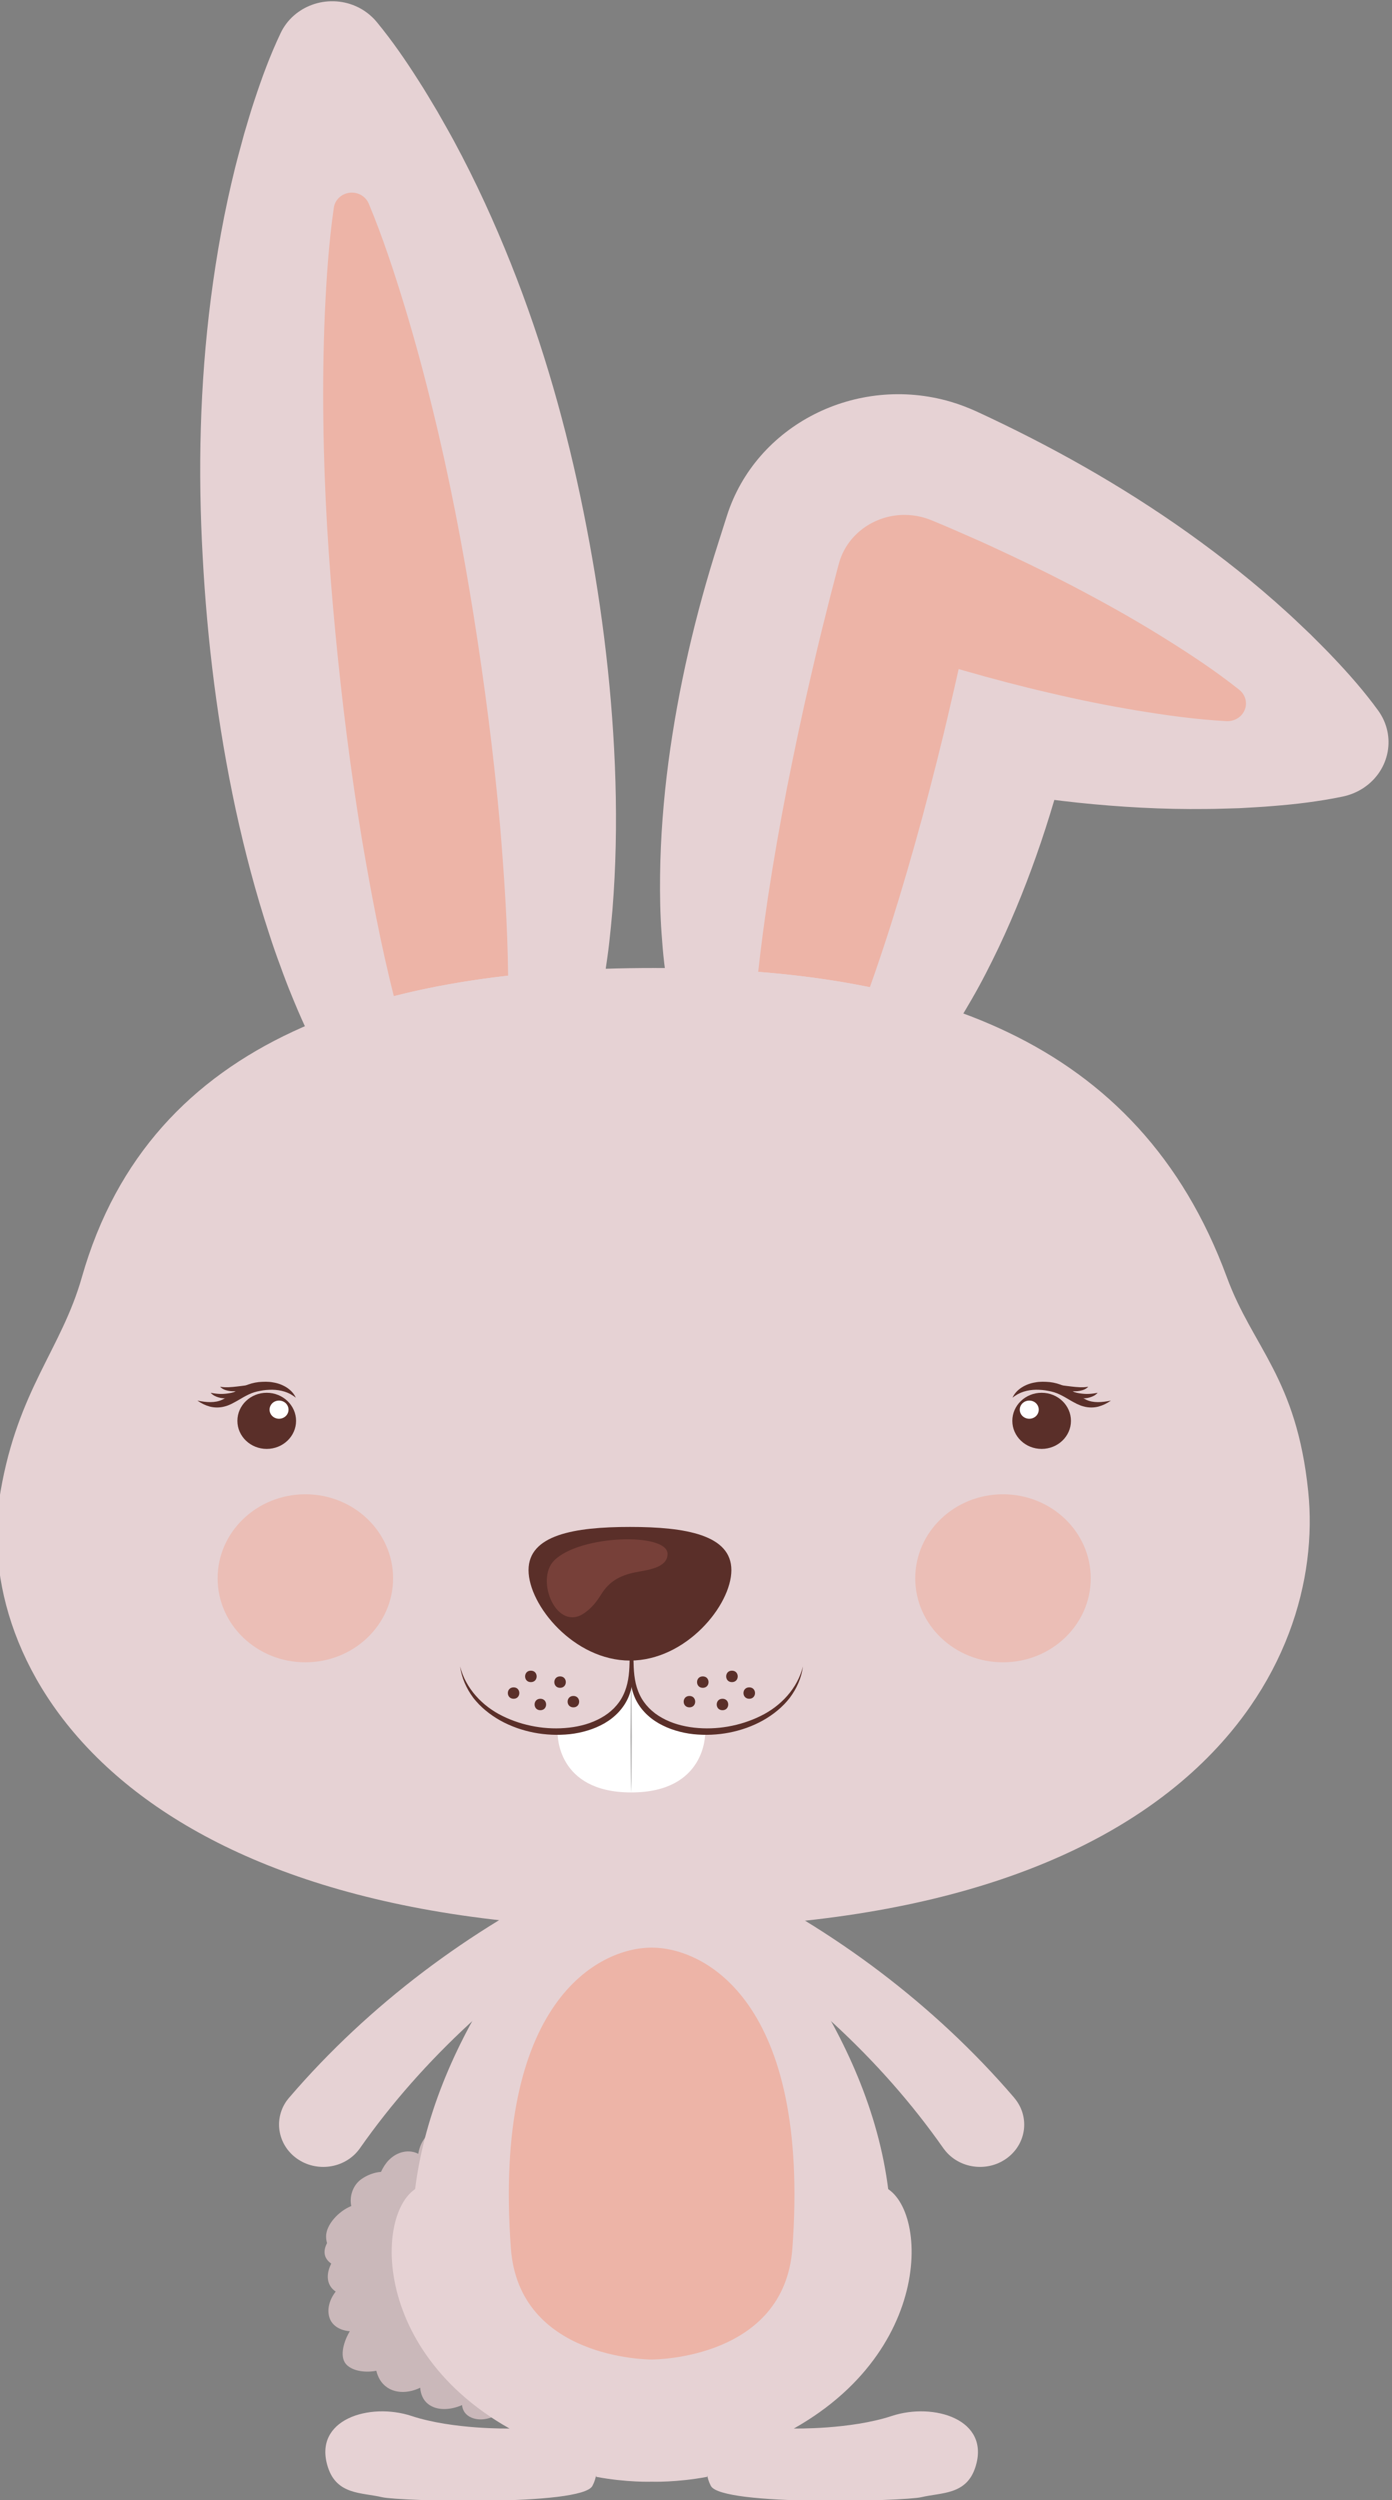 <?xml version="1.0" encoding="UTF-8" standalone="no"?>
<svg
   viewBox="0 0 116.973 210.057"
   height="210.057"
   width="116.973"
   xml:space="preserve"
   id="svg2"
   version="1.1"
   sodipodi:docname="rabbit.svg"
   inkscape:version="1.1.2 (b8e25be833, 2022-02-05)"
   xmlns:inkscape="http://www.inkscape.org/namespaces/inkscape"
   xmlns:sodipodi="http://sodipodi.sourceforge.net/DTD/sodipodi-0.dtd"
   xmlns="http://www.w3.org/2000/svg"
   xmlns:svg="http://www.w3.org/2000/svg"
   xmlns:rdf="http://www.w3.org/1999/02/22-rdf-syntax-ns#"
   xmlns:cc="http://creativecommons.org/ns#"
   xmlns:dc="http://purl.org/dc/elements/1.1/"><rect x="0" y="0" width="116.973" height="210.057" fill="#808080" stroke="none"/><sodipodi:namedview
     id="namedview8358"
     pagecolor="#ffffff"
     bordercolor="#666666"
     borderopacity="1.0"
     inkscape:pageshadow="2"
     inkscape:pageopacity="0.0"
     inkscape:pagecheckerboard="0"
     showgrid="false"
     inkscape:zoom="1.2117028"
     inkscape:cx="-240.98318"
     inkscape:cy="127.50651"
     inkscape:window-width="2560"
     inkscape:window-height="1361"
     inkscape:window-x="-9"
     inkscape:window-y="-9"
     inkscape:window-maximized="1"
     inkscape:current-layer="g12"
     fit-margin-top="0"
     fit-margin-left="0"
     fit-margin-right="0"
     fit-margin-bottom="0" /><defs
     id="defs6"><clipPath
       id="clipPath542"
       clipPathUnits="userSpaceOnUse"><path
         id="path540"
         d="m 5450.34,694.672 c -0.11,0 -0.23,0.008 -0.34,0.047 -3.4,1.043 -6.74,2.871 -9.78,5.191 1.04,0.942 2.07,1.879 3.11,2.82 2.61,-1.902 5.33,-3.718 7.96,-5.789 0.97,-0.773 0.11,-2.269 -0.95,-2.269" /></clipPath></defs><g
     transform="matrix(1.333,0,0,-1.333,-1048.771,412.958)"
     id="g10"><g
       transform="scale(0.1)"
       id="g12"><path
         id="path184"
         style="fill:#cab8ba;fill-opacity:1;fill-rule:nonzero;stroke:none"
         d="m 8190.98,1740.765 c -1.36,-0.109 -2.67,-0.437 -3.81,-0.957 -2.58,8.02 -7.58,15.297 -14.77,17.18 -5.05,1.34 -9.7,-2.051 -12.21,-6.621 l -0.68,-1.441 c -3.41,6.523 -9.33,10.55 -17.85,6.55 -5.67,-2.668 -9.28,-8.757 -10.22,-15.007 -5.4,2.82 -12.82,1.839 -18.54,-3.911 -1.96,-2.011 -3.74,-4.691 -4.96,-7.48 -4.15,-0.223 -8.88,-2.031 -12.53,-4.66 -5.57,-4.071 -7.45,-11.321 -6.2,-16.832 -8.06,-3.289 -15.87,-11.75 -15.89,-19.16 0,-1.528 0.21,-2.93 0.61,-4.219 l -0.12,-0.211 c -2.98,-5.879 -1.1,-9.988 2.76,-12.707 -2.59,-5.16 -3.25,-10.793 0.07,-15.113 0.74,-0.957 1.68,-1.809 2.74,-2.528 -3.82,-4.871 -5.76,-11.133 -3.84,-16.703 1.79,-5.109 7.02,-7.867 12.74,-8.269 l -1.01,-1.797 c -2.97,-5.633 -5.86,-15.18 -0.58,-19.774 4.09,-3.609 11.44,-4.687 18.31,-3.359 0.42,-1.82 1.08,-3.617 2.05,-5.301 5.28,-9.129 16.45,-9.867 25.61,-5.379 0.26,-4.039 1.81,-7.84 5.04,-10.328 5.49,-4.25 13.88,-3.84 21.32,-0.633 0.33,-3.34 2.18,-6.34 5.97,-7.898 6.1,-2.551 13.33,-0.512 19.66,3.82 0.49,-1.398 1.2,-2.742 2.19,-3.941 6.84,-8.617 23.2,1.812 28.88,8.531 l 0.48,0.57 c 6.43,-0.468 14.21,3.051 19.02,6.629 6.51,4.801 10.98,15.02 11.8,23.211 0.99,0.879 1.93,1.731 2.77,2.559 5.76,5.429 10.31,12.543 12.28,20.222 0.52,2.09 0.58,4.27 0.24,6.348 l 0.39,0.57 c 1.44,0.84 2.77,1.969 4.05,3.301 1.49,1.481 0.32,4.231 -1.71,3.149 -1.43,-0.7 -2.45,-1.539 -3.32,-2.5 l -0.88,-0.489 -1.04,1.5 c 5.57,9.399 16.16,21.629 7.49,29.692 -2.52,2.418 -5.99,3.84 -9.07,3.808 2.31,9.27 2.57,19.84 -7.16,21.852 -4.24,0.867 -10.16,-0.332 -14.79,-3.024 2.11,16.243 -5.88,33.493 -23.98,31.192 -1.14,-0.129 -2.17,-0.481 -3.08,-0.961 -0.95,1.043 -1.89,1.961 -2.83,2.691 -3.49,5.02 -8.61,8.34 -15.4,7.828" /><path
         id="path186"
         style="fill:#e6d2d4;fill-opacity:1;fill-rule:nonzero;stroke:none"
         d="m 8319.92,1920.668 h -82.77 c -37.42,-39.262 -110.07,-127.75 -109.55,-232.602 5.06,-0.148 9.94,-2.648 13.09,-8.437 6.66,-12.461 10.86,-27.192 19.34,-38.653 6.12,-8.269 14.54,-14.488 21.51,-22.027 7.93,-8.57 13.84,-20.723 21.58,-30.453 5.91,-4.867 11.81,-9.789 17.55,-14.91 4.8,-4.34 6.06,-9.598 4.94,-14.41 1.61,-2.539 3.15,-5.098 4.51,-7.739 2.86,-2.23 5.7,-4.461 8.55,-6.648 2.79,-2.113 4.32,-4.91 4.95,-7.902 19.25,-3.649 34.93,-3.059 34.93,-3.059 0,0 15.65,-0.59 34.95,3.059 0.58,2.992 2.16,5.789 4.88,7.902 2.87,2.187 5.74,4.418 8.58,6.648 1.4,2.641 2.94,5.2 4.53,7.739 -1.12,4.812 0.11,10.07 4.96,14.41 5.72,5.121 11.62,10.043 17.56,14.91 7.71,9.73 13.6,21.883 21.53,30.453 6.97,7.539 15.39,13.758 21.53,22.027 8.47,11.461 12.66,26.192 19.38,38.653 3.11,5.789 7.98,8.289 13.07,8.437 0.48,104.852 -72.13,193.34 -109.6,232.602" /><path
         id="path188"
         style="fill:#e6d2d4;fill-opacity:1;fill-rule:nonzero;stroke:none"
         d="m 8166.86,1682.637 c 0,0 15.35,41.781 -29.51,38.421 -31.61,-2.371 -42.68,-100.582 51.58,-153.711 0,0 -35.54,-0.75 -61.78,7.911 -26.26,8.699 -62.46,-2.09 -52.67,-32.332 5.65,-17.52 21.34,-15.848 34.18,-18.879 10.32,-2.469 125.7,-5.77 132.54,7.109 20.99,39.5 -74.34,151.481 -74.34,151.481" /><path
         id="path190"
         style="fill:#e6d2d4;fill-opacity:1;fill-rule:nonzero;stroke:none"
         d="m 8249.05,1885.867 c -3.35,-1.871 -7.41,-4.25 -11.08,-6.512 -3.75,-2.34 -7.5,-4.75 -11.21,-7.199 -7.43,-4.93 -14.74,-10.09 -21.84,-15.418 -14.3,-10.699 -28,-22.09 -41.05,-34.082 -26.02,-24.008 -49.38,-50.348 -69.2,-78.641 -8.57,-12.238 -25.9,-15.468 -38.67,-7.269 -12.78,8.23 -16.16,24.789 -7.63,37.031 l 1.6,2.031 0.12,0.129 c 25.21,29.399 53.66,55.828 84.33,79.11 15.39,11.652 31.29,22.511 47.79,32.582 8.21,5.008 16.57,9.816 25.14,14.41 4.25,2.277 8.59,4.519 12.96,6.699 4.44,2.18 8.64,4.211 13.72,6.379 8.53,3.711 18.66,0.09 22.52,-8.141 3.63,-7.699 0.5,-16.66 -6.97,-20.82 l -0.53,-0.289" /><path
         id="path192"
         style="fill:#e6d2d4;fill-opacity:1;fill-rule:nonzero;stroke:none"
         d="m 8390.24,1682.637 c 0,0 -15.33,41.781 29.51,38.421 31.61,-2.371 42.7,-100.582 -51.54,-153.711 0,0 35.48,-0.75 61.75,7.911 26.29,8.699 62.44,-2.09 52.65,-32.332 -5.64,-17.52 -21.34,-15.848 -34.16,-18.879 -10.31,-2.469 -125.7,-5.77 -132.56,7.109 -20.94,39.5 74.35,151.481 74.35,151.481" /><path
         id="path194"
         style="fill:#edb4a7;fill-opacity:1;fill-rule:nonzero;stroke:none"
         d="m 8278.6,1610.836 c -0.03,0 -0.05,0 -0.05,0 0,0 -0.02,0 -0.06,0 -2.47,0 -83.57,0.531 -88.68,70.082 -11.45,155.687 55.47,189.531 88.74,189.531 33.28,0 100.17,-33.844 88.72,-189.531 -5.1,-69.551 -86.2,-70.082 -88.67,-70.082" /><path
         id="path196"
         style="fill:#e6d2d4;fill-opacity:1;fill-rule:nonzero;stroke:none"
         d="m 8323.09,1915.117 c 5.05,-2.168 9.24,-4.199 13.7,-6.379 4.39,-2.18 8.7,-4.422 12.97,-6.699 8.54,-4.594 16.9,-9.402 25.15,-14.41 16.46,-10.071 32.4,-20.93 47.77,-32.582 30.66,-23.282 59.1,-49.711 84.33,-79.11 l 0.05,-0.109 c 9.8,-11.391 8.09,-28.199 -3.83,-37.563 -11.88,-9.328 -29.44,-7.668 -39.19,3.68 l -1.62,2.07 c -19.82,28.293 -43.14,54.633 -69.21,78.641 -13,11.992 -26.7,23.383 -41.02,34.082 -7.13,5.328 -14.4,10.488 -21.83,15.418 -3.74,2.449 -7.48,4.859 -11.23,7.199 -3.72,2.262 -7.72,4.641 -11.09,6.512 l -0.47,0.25 c -8.15,4.5 -10.98,14.48 -6.26,22.281 4.38,7.297 13.91,10.117 21.78,6.719" /><path
         id="path198"
         style="fill:#e6d2d4;fill-opacity:1;fill-rule:nonzero;stroke:none"
         d="m 8105.2,3084.157 c 10.12,-12.29 18.65,-24.8 26.64,-37.38 4.07,-6.28 7.73,-12.6 11.55,-18.93 3.57,-6.32 7.24,-12.64 10.66,-18.98 13.72,-25.42 25.39,-51.07 35.7,-76.88 20.59,-51.61 35.27,-103.91 45.87,-156.69 10.64,-52.78 17.54,-105.99 19.75,-159.73 1.09,-26.88 0.99,-53.91 -0.81,-81.13 -0.42,-6.78 -0.98,-13.61 -1.68,-20.46 -0.67,-6.81 -1.41,-13.66 -2.4,-20.51 -1.88,-13.73 -4.13,-27.51 -7.82,-41.43 -12.63,-47.89 -63.35,-76.9 -113.38,-64.83 -26.47,6.39 -47.62,23.31 -59.58,44.65 -7.05,12.69 -12.74,25.54 -17.98,38.41 -2.68,6.46 -5.1,12.91 -7.44,19.4 -2.41,6.46 -4.67,12.96 -6.76,19.47 -8.57,26.01 -15.43,52.2 -21.18,78.56 -11.32,52.68 -17.96,105.91 -20.83,159.61 -2.98,53.66 -1.85,107.79 5.18,162.63 3.55,27.42 8.47,55.02 15.4,82.81 1.75,6.97 3.74,13.95 5.59,20.92 2.12,6.99 4.06,13.99 6.45,21.02 4.63,14.04 9.75,28.14 16.53,42.42 8.15,17.19 29.27,24.8 47.22,17.03 5.36,-2.32 9.88,-5.86 13.32,-9.98" /><path
         id="path200"
         style="fill:#e6d2d4;fill-opacity:1;fill-rule:nonzero;stroke:none"
         d="m 8714.16,2595.897 c -15.05,-3.11 -29.52,-4.8 -43.76,-5.94 -7.16,-0.64 -14.19,-0.93 -21.29,-1.37 -6.94,-0.15 -13.98,-0.48 -20.88,-0.5 -27.69,-0.34 -54.62,1.21 -81.06,3.98 -52.88,5.6 -103.54,16.49 -152.7,31.07 l 162.43,82.66 c -6.96,-46.93 -17.59,-93.08 -32.78,-138.24 -7.65,-22.59 -16.45,-44.92 -26.86,-66.9 -5.26,-10.97 -10.78,-21.9 -17.04,-32.67 -6.2,-10.78 -12.76,-21.51 -20.7,-31.92 -30.92,-40.58 -90.42,-49.46 -132.82,-19.81 -20.14,14.03 -32.83,34.41 -37.26,56.03 -2.6,12.68 -3.8,25.02 -4.63,37.3 -0.89,12.31 -1.08,24.44 -0.94,36.51 0.27,24.15 2.17,47.94 5.25,71.5 6.27,47.07 17.02,93.19 31.54,138.5 l 5.38,16.9 c 18.25,57.08 81.4,89.22 141.07,71.75 5.31,-1.56 11.03,-3.76 15.94,-5.98 46.37,-21.39 91.23,-46.45 133.9,-76.82 21.3,-15.23 42.14,-31.65 62.2,-49.96 5.02,-4.52 9.93,-9.35 14.9,-14.02 4.88,-4.92 9.81,-9.71 14.6,-14.84 9.63,-10.16 19.03,-20.81 27.84,-32.91 11.56,-15.88 7.52,-37.72 -9.09,-48.81 -4.06,-2.7 -8.68,-4.57 -13.24,-5.51" /><path
         id="path202"
         style="fill:#edb4a7;fill-opacity:1;fill-rule:nonzero;stroke:none"
         d="m 8116.01,2470.117 c -8.22,32.61 -14.4,65.46 -20.02,98.37 -7.23,43.68 -12.72,87.57 -16.9,131.58 -4.18,44.02 -7.01,88.22 -7.49,132.67 -0.31,22.24 -0.03,44.52 0.89,66.91 1.02,22.36 2.45,44.79 5.71,67.42 0.78,5.5 5.73,9.5 11.37,9.5 0.51,0 1.03,-0.04 1.56,-0.1 4.22,-0.57 7.6,-3.29 9.09,-6.84 8.82,-21.22 15.85,-42.66 22.43,-64.14 6.55,-21.51 12.39,-43.09 17.65,-64.73 10.69,-43.26 19,-86.82 26.01,-130.5 6.96,-43.73 12.64,-87.57 16.59,-131.64 2.66,-31.75 4.81,-63.56 5.17,-95.57 -25.06,-2.85 -49.19,-7.07 -72.06,-12.93" /><path
         id="path204"
         style="fill:#edb4a7;fill-opacity:1;fill-rule:nonzero;stroke:none"
         d="m 8416.11,2475.757 c -22.41,4.6 -45.92,7.75 -70.38,9.68 1.66,15.48 3.77,30.86 6.02,46.21 3.55,23.45 7.63,46.79 12.17,70.03 4.62,23.21 9.45,46.39 14.85,69.44 2.66,11.54 5.38,23.06 8.27,34.55 2.82,11.49 5.77,22.98 8.82,34.43 l 0.69,2.52 c 4.93,18.5 22.33,30.82 41.39,30.82 3.51,0 7.07,-0.42 10.62,-1.29 2.11,-0.52 4.36,-1.27 6.28,-2.05 8.49,-3.47 16.92,-7.13 25.32,-10.86 8.42,-3.62 16.7,-7.57 25.02,-11.45 16.64,-7.82 33.11,-16.03 49.34,-24.79 16.27,-8.69 32.36,-17.9 48.1,-27.75 15.8,-9.87 31.4,-20.16 46.36,-32.04 4.96,-3.95 5.65,-10.99 1.55,-15.75 -2.32,-2.66 -5.67,-4.03 -9.05,-4.03 -0.19,0 -0.39,0.01 -0.58,0.02 -19.42,1.06 -38.17,3.7 -56.76,6.77 -18.57,3.09 -36.87,6.81 -54.94,11.08 -18.14,4.17 -36.03,8.92 -53.78,14.01 -1.11,0.33 -2.23,0.65 -3.34,0.98 -1.77,-7.97 -3.59,-15.93 -5.47,-23.89 -5.28,-23.06 -11.17,-46.01 -17.28,-68.93 -6.21,-22.87 -12.82,-45.66 -19.98,-68.35 -4.22,-13.16 -8.56,-26.29 -13.24,-39.36" /><path
         id="path206"
         style="fill:#e6d2d4;fill-opacity:1;fill-rule:nonzero;stroke:none"
         d="m 8641.2,2292.867 c -55.77,151.49 -191.12,194.99 -360.82,194.99 l -0.12,-0.05 -0.14,0.05 c -169.69,0 -317.27,-41.89 -360.79,-194.99 -12.92,-45.38 -40.19,-70.699 -51.26,-135 -18.83,-108.898 74.98,-275.32 412.05,-275.32 l 0.14,0.058 0.12,-0.058 c 337.1,0 423.35,165.359 412.08,275.32 -7.33,71.66 -34.98,90.74 -51.26,135" /><path
         id="path208"
         style="fill:#ffffff;fill-opacity:1;fill-rule:nonzero;stroke:none"
         d="m 8304.64,2007.008 h -0.17 c -14.55,0 -24.06,7.91 -31.3,14.859 l -1.22,1.648 -0.58,2.43 -1.56,1.981 c -1.69,4.101 -3.25,8.82 -4.01,10.371 v -9.5 l -0.05,-0.01 v 9.508 c -1.22,-2.571 -4.6,-13.809 -7.36,-16.43 -7.22,-6.949 -16.75,-14.859 -31.29,-14.859 h -0.18 c -2.78,0.039 -5.25,-1.922 -7.62,-1.559 0,0 -0.95,-37.203 46.37,-37.203 47.26,0 46.62,37.203 46.62,37.203 -2.36,-0.363 -4.85,1.598 -7.65,1.559" /><path
         id="path210"
         style="fill:#bdbcbc;fill-opacity:1;fill-rule:nonzero;stroke:none"
         d="m 8265.67,2038.297 c 0.45,-11.668 0.32,-23.34 0.5,-35.02 -0.18,-11.68 -0.05,-23.371 -0.5,-35.031 -0.51,11.66 -0.37,23.351 -0.58,35.031 0.21,11.68 0.07,23.352 0.58,35.02" /><path
         id="path212"
         style="fill:#5a2f29;fill-opacity:1;fill-rule:nonzero;stroke:none"
         d="m 8329.16,2044.988 c 4.87,0 4.87,-7.223 0,-7.223 -4.84,0 -4.84,7.223 0,7.223" /><path
         id="path214"
         style="fill:#5a2f29;fill-opacity:1;fill-rule:nonzero;stroke:none"
         d="m 8310.78,2041.379 c 4.85,0 4.85,-7.203 0,-7.203 -4.82,0 -4.82,7.203 0,7.203" /><path
         id="path216"
         style="fill:#5a2f29;fill-opacity:1;fill-rule:nonzero;stroke:none"
         d="m 8302.38,2029.047 c 4.83,0 4.83,-7.18 0,-7.18 -4.85,0 -4.85,7.18 0,7.18" /><path
         id="path218"
         style="fill:#5a2f29;fill-opacity:1;fill-rule:nonzero;stroke:none"
         d="m 8323.21,2027.289 c 4.82,0 4.82,-7.223 0,-7.223 -4.86,0 -4.86,7.223 0,7.223" /><path
         id="path220"
         style="fill:#5a2f29;fill-opacity:1;fill-rule:nonzero;stroke:none"
         d="m 8340.07,2034.469 c 4.86,0 4.86,-7.18 0,-7.18 -4.84,0 -4.84,7.18 0,7.18" /><path
         id="path222"
         style="fill:#5a2f29;fill-opacity:1;fill-rule:nonzero;stroke:none"
         d="m 8264.88,2071.066 c 0.56,-7.078 1.59,-14.07 2.01,-21.211 0.26,-7.078 -0.02,-14.578 -2.94,-21.476 -2.96,-7.024 -8.53,-12.75 -15.18,-16.582 -6.68,-3.801 -14.21,-5.969 -21.8,-6.828 -15.13,-1.582 -30.77,1.339 -43.92,8.648 -6.5,3.672 -12.44,8.449 -16.95,14.281 -4.38,5.879 -7.39,12.688 -8.3,19.758 3.5,-13.898 14.05,-25.07 26.84,-31.289 12.78,-6.27 27.6,-8.891 41.84,-7.281 7.12,0.801 14.1,2.73 20.15,6.14 6.09,3.332 11.2,8.371 14.03,14.422 3.03,6.168 3.8,13.18 3.95,20.168 0.27,7.039 -0.21,14.16 0.27,21.25" /><path
         id="path224"
         style="fill:#5a2f29;fill-opacity:1;fill-rule:nonzero;stroke:none"
         d="m 8266.89,2071.066 c 0.49,-7.09 0,-14.211 0.26,-21.25 0.14,-6.988 0.9,-14 3.94,-20.168 2.87,-6.051 7.96,-11.09 14.04,-14.422 6.06,-3.41 13.06,-5.339 20.15,-6.14 14.18,-1.61 29.02,1.011 41.83,7.281 12.83,6.219 23.34,17.391 26.82,31.289 -0.9,-7.07 -3.88,-13.879 -8.28,-19.758 -4.5,-5.832 -10.41,-10.609 -16.94,-14.281 -13.14,-7.309 -28.81,-10.23 -43.93,-8.648 -7.59,0.859 -15.12,3.027 -21.77,6.828 -6.69,3.832 -12.27,9.558 -15.21,16.582 -2.92,6.898 -3.19,14.398 -2.92,21.476 0.43,7.141 1.46,14.133 2.01,21.211" /><path
         id="path226"
         style="fill:#5a2f29;fill-opacity:1;fill-rule:nonzero;stroke:none"
         d="m 8202.4,2044.988 c -4.84,0 -4.84,-7.223 0,-7.223 4.87,0 4.87,7.223 0,7.223" /><path
         id="path228"
         style="fill:#5a2f29;fill-opacity:1;fill-rule:nonzero;stroke:none"
         d="m 8220.82,2041.379 c -4.84,0 -4.84,-7.203 0,-7.203 4.83,0 4.83,7.203 0,7.203" /><path
         id="path230"
         style="fill:#5a2f29;fill-opacity:1;fill-rule:nonzero;stroke:none"
         d="m 8229.22,2029.047 c -4.86,0 -4.86,-7.18 0,-7.18 4.83,0 4.83,7.18 0,7.18" /><path
         id="path232"
         style="fill:#5a2f29;fill-opacity:1;fill-rule:nonzero;stroke:none"
         d="m 8208.39,2027.289 c -4.85,0 -4.85,-7.223 0,-7.223 4.84,0 4.84,7.223 0,7.223" /><path
         id="path234"
         style="fill:#5a2f29;fill-opacity:1;fill-rule:nonzero;stroke:none"
         d="m 8191.54,2034.469 c -4.86,0 -4.86,-7.18 0,-7.18 4.79,0 4.79,7.18 0,7.18" /><path
         id="path236"
         style="fill:#5a2f29;fill-opacity:1;fill-rule:nonzero;stroke:none"
         d="m 8328.81,2108.355 c 0,-22.129 -28.62,-57 -63.93,-57 -35.29,0 -63.94,34.871 -63.94,57 0,22.153 28.65,27.231 63.94,27.231 35.31,0 63.93,-5.078 63.93,-27.231" /><path
         id="path238"
         style="fill:#774039;fill-opacity:1;fill-rule:nonzero;stroke:none"
         d="m 8217.13,2114.469 c -12.25,-12.161 1.52,-45.633 19.18,-33.051 4.69,3.308 7.54,7.039 10.51,11.789 5.12,8.172 11.8,11.762 21.3,13.75 6.57,1.371 20.81,2.469 20.44,11.871 -0.58,13.289 -55.26,11.769 -71.43,-4.359" /><path
         id="path240"
         style="fill:#5a2f29;fill-opacity:1;fill-rule:nonzero;stroke:none"
         d="m 8054.39,2202.437 c 0,-9.761 -8.31,-17.679 -18.5,-17.679 -10.2,0 -18.49,7.918 -18.49,17.679 0,9.77 8.29,17.7 18.49,17.7 10.19,0 18.5,-7.93 18.5,-17.7" /><path
         id="path242"
         style="fill:#ffffff;fill-opacity:1;fill-rule:nonzero;stroke:none"
         d="m 8049.64,2209.488 c 0,-3.16 -2.69,-5.723 -6.01,-5.723 -3.28,0 -5.95,2.563 -5.95,5.723 0,3.18 2.67,5.738 5.95,5.738 3.32,0 6.01,-2.558 6.01,-5.738" /><path
         id="path244"
         style="fill:#5a2f29;fill-opacity:1;fill-rule:nonzero;stroke:none"
         d="m 8054.24,2217.008 c -4.37,3.64 -9.65,4.937 -14.77,5.05 -2.6,0 -5.17,-0.179 -7.73,-0.722 -2.64,-0.457 -4.84,-1.137 -7.17,-2.239 -2.3,-1.058 -4.55,-2.441 -6.99,-3.851 -2.44,-1.359 -5.08,-2.938 -8.16,-3.719 -3.11,-0.879 -6.47,-0.851 -9.38,-0.09 -2.93,0.809 -5.55,2.11 -7.85,3.789 5.65,-1.191 11.19,-1.597 15.62,0.532 4.44,1.988 8.41,6 14.06,8.609 2.78,1.328 5.99,2.191 8.96,2.52 3.01,0.25 6.11,0.378 9.12,-0.219 6.03,-0.949 11.99,-4.41 14.29,-9.66" /><path
         id="path246"
         style="fill:#5a2f29;fill-opacity:1;fill-rule:nonzero;stroke:none"
         d="m 8000.55,2220.137 c 3.8,-0.782 7.16,-0.942 10.53,-0.469 3.38,0.418 6.63,1.57 10.32,2.758 -2.24,-3.047 -5.91,-5.11 -9.9,-5.668 -2.01,-0.243 -4.06,-0.141 -5.96,0.449 -1.87,0.531 -3.72,1.461 -4.99,2.93" /><path
         id="path248"
         style="fill:#5a2f29;fill-opacity:1;fill-rule:nonzero;stroke:none"
         d="m 8006.51,2223.969 c 1.89,-0.411 3.67,-0.372 5.41,-0.332 1.77,0.089 3.54,0.23 5.29,0.46 3.57,0.379 7.13,1.051 11.03,1.149 -3.12,-2.277 -6.79,-3.57 -10.66,-4.059 -1.93,-0.191 -3.9,-0.211 -5.86,0.2 -1.91,0.371 -3.93,1.082 -5.21,2.582" /><path
         id="path250"
         style="fill:#5a2f29;fill-opacity:1;fill-rule:nonzero;stroke:none"
         d="m 8505.92,2202.437 c 0,-9.761 8.26,-17.679 18.47,-17.679 10.21,0 18.49,7.918 18.49,17.679 0,9.77 -8.28,17.7 -18.49,17.7 -10.21,0 -18.47,-7.93 -18.47,-17.7" /><path
         id="path252"
         style="fill:#ffffff;fill-opacity:1;fill-rule:nonzero;stroke:none"
         d="m 8510.61,2209.488 c 0,-3.16 2.69,-5.723 5.99,-5.723 3.35,0 5.98,2.563 5.98,5.723 0,3.18 -2.63,5.738 -5.98,5.738 -3.3,0 -5.99,-2.558 -5.99,-5.738" /><path
         id="path254"
         style="fill:#5a2f29;fill-opacity:1;fill-rule:nonzero;stroke:none"
         d="m 8506.03,2217.008 c 2.29,5.25 8.26,8.711 14.32,9.66 3.01,0.597 6.1,0.469 9.09,0.219 2.97,-0.329 6.23,-1.192 8.98,-2.52 5.6,-2.609 9.63,-6.621 14.05,-8.609 4.43,-2.129 9.96,-1.723 15.63,-0.532 -2.35,-1.679 -4.94,-2.98 -7.88,-3.789 -2.91,-0.761 -6.25,-0.789 -9.34,0.09 -3.11,0.781 -5.77,2.36 -8.2,3.719 -2.44,1.41 -4.65,2.793 -6.96,3.851 -2.34,1.102 -4.54,1.782 -7.18,2.239 -2.58,0.543 -5.15,0.722 -7.74,0.722 -5.1,-0.113 -10.39,-1.41 -14.77,-5.05" /><path
         id="path256"
         style="fill:#5a2f29;fill-opacity:1;fill-rule:nonzero;stroke:none"
         d="m 8559.71,2220.137 c -1.25,-1.469 -3.07,-2.399 -4.98,-2.93 -1.94,-0.59 -3.98,-0.692 -5.98,-0.449 -3.97,0.558 -7.63,2.621 -9.87,5.668 3.7,-1.188 6.94,-2.34 10.3,-2.758 3.4,-0.473 6.76,-0.313 10.53,0.469" /><path
         id="path258"
         style="fill:#5a2f29;fill-opacity:1;fill-rule:nonzero;stroke:none"
         d="m 8553.78,2223.969 c -1.3,-1.5 -3.29,-2.211 -5.22,-2.582 -1.96,-0.411 -3.96,-0.391 -5.88,-0.2 -3.86,0.489 -7.52,1.782 -10.65,4.059 3.92,-0.098 7.46,-0.77 11.02,-1.149 1.78,-0.23 3.53,-0.371 5.27,-0.46 1.8,-0.04 3.56,-0.079 5.46,0.332" /><path
         id="path260"
         style="fill:#ebbeb6;fill-opacity:1;fill-rule:nonzero;stroke:none"
         d="m 8060.25,2050.258 c -30.54,0 -55.31,23.711 -55.31,52.937 0,29.262 24.77,52.973 55.31,52.973 30.53,0 55.3,-23.711 55.3,-52.973 0,-29.226 -24.77,-52.937 -55.3,-52.937" /><path
         id="path262"
         style="fill:#ebbeb6;fill-opacity:1;fill-rule:nonzero;stroke:none"
         d="m 8500.03,2050.258 c -30.54,0 -55.31,23.711 -55.31,52.937 0,29.262 24.77,52.973 55.31,52.973 30.54,0 55.32,-23.711 55.32,-52.973 0,-29.226 -24.78,-52.937 -55.32,-52.937" /></g></g></svg>
